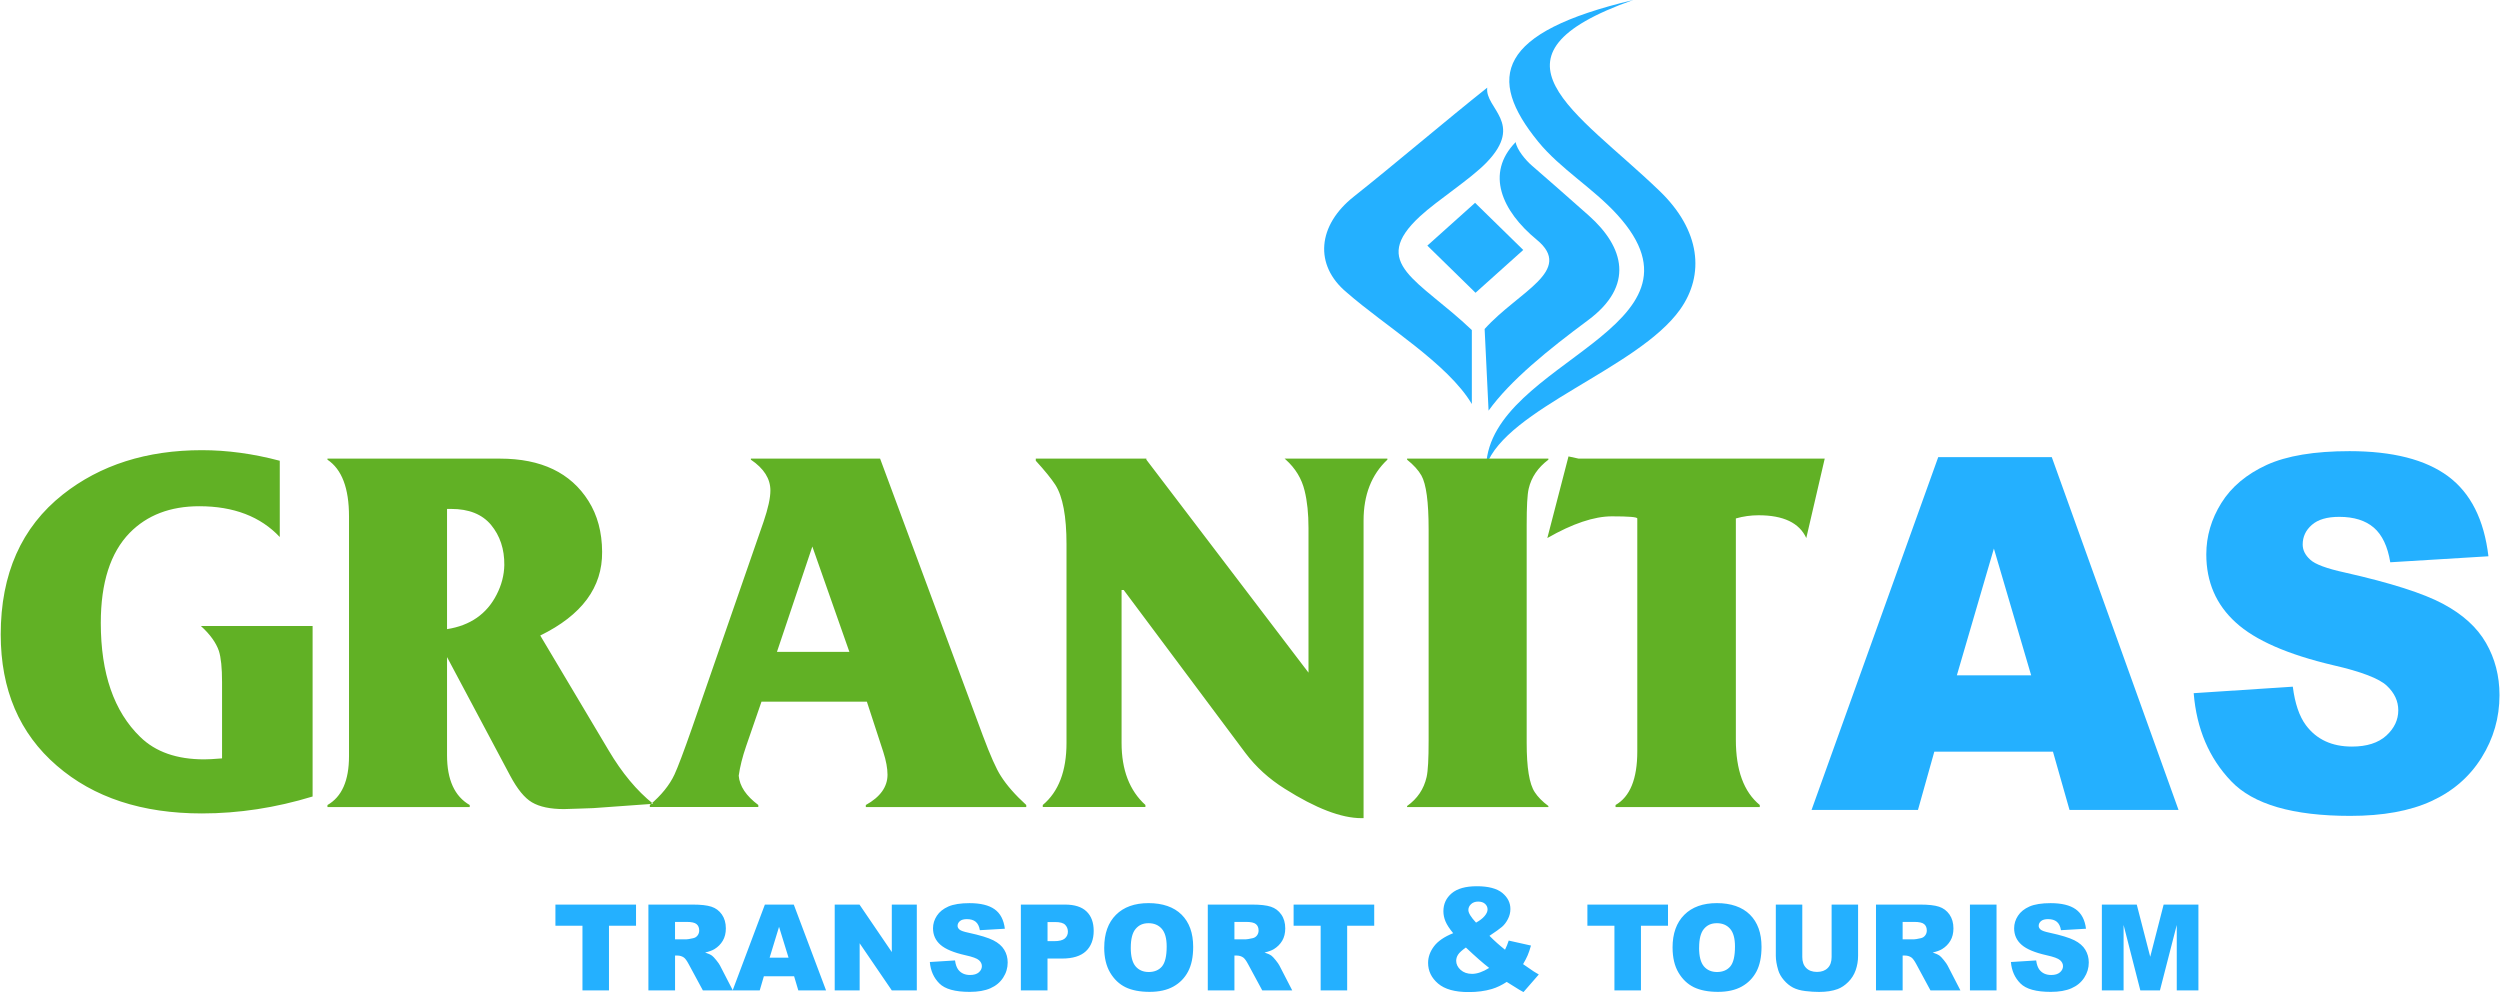 <svg width="189" height="75" viewBox="0 0 189 75" fill="none" xmlns="http://www.w3.org/2000/svg">
<g clip-path="url(#clip0_513_1503)">
<path fill-rule="evenodd" clip-rule="evenodd" d="M112.237 24.873C114.783 22.038 119.034 20.47 116.173 18.119C113.548 15.961 112.269 13.103 114.585 10.743C114.666 11.309 115.349 12.118 115.777 12.489C116.868 13.438 118.516 14.873 120.118 16.301C122.795 18.688 123.584 21.594 120.048 24.214C117.057 26.43 114.176 28.761 112.536 31.044L112.238 24.874L112.237 24.873Z" fill="#24B0FF"/>
<path fill-rule="evenodd" clip-rule="evenodd" d="M112.436 6.626C112.237 8.2 115.269 9.289 112.389 12.279C111.171 13.542 108.693 15.118 107.362 16.345C103.463 19.938 107.283 21.144 111.271 24.953V30.544C109.45 27.48 104.702 24.644 101.805 22.103C99.336 20.048 99.592 17.038 102.356 14.857C105.496 12.365 109.297 9.118 112.436 6.626Z" fill="#24B0FF"/>
<path fill-rule="evenodd" clip-rule="evenodd" d="M111.515 15.333L115.157 18.897L111.549 22.133L107.907 18.569L111.516 15.333H111.515Z" fill="#24B0FF"/>
<path fill-rule="evenodd" clip-rule="evenodd" d="M123.471 -1.37312e-06C113.187 2.441 112.335 5.865 116.291 10.716C117.964 12.767 120.446 14.229 122.271 16.238C130.102 24.855 112.709 27.271 112.352 35.208C113.903 30.879 123.836 27.865 127.013 23.402C128.886 20.771 128.576 17.415 125.44 14.413C119.17 8.382 111.481 4.245 123.471 -0.001V-1.37312e-06Z" fill="#24B0FF"/>
<path fill-rule="evenodd" clip-rule="evenodd" d="M0.055 47.964C0.055 43.387 1.623 39.857 4.752 37.382C7.581 35.147 11.091 34.033 15.267 34.033C17.182 34.033 19.144 34.301 21.151 34.834V40.599C19.697 39.052 17.669 38.271 15.066 38.271C12.871 38.271 11.117 38.945 9.802 40.286C8.348 41.78 7.62 44.05 7.62 47.093C7.62 50.916 8.614 53.785 10.602 55.714C11.763 56.848 13.371 57.408 15.433 57.408C15.7 57.408 16.153 57.389 16.787 57.334V51.562C16.787 50.488 16.707 49.707 16.547 49.207C16.333 48.587 15.88 47.953 15.186 47.324H23.633V60.215C20.837 61.068 18.048 61.496 15.265 61.496C10.735 61.496 7.079 60.296 4.297 57.887C1.469 55.45 0.055 52.141 0.055 47.964ZM33.796 47.563C35.544 47.29 36.798 46.422 37.545 44.954C37.919 44.227 38.112 43.479 38.126 42.719C38.139 41.511 37.799 40.498 37.119 39.676C36.445 38.875 35.444 38.475 34.115 38.475H33.796V47.563ZM33.796 49.684V57.096C33.796 58.951 34.369 60.205 35.511 60.86V61.013H24.756V60.86C25.844 60.239 26.385 59.012 26.385 57.171V39.037C26.385 36.907 25.844 35.48 24.756 34.753V34.672H37.8C40.916 34.672 43.144 35.741 44.486 37.869C45.166 38.943 45.513 40.231 45.52 41.719C45.548 44.401 43.986 46.509 40.843 48.045L46.014 56.731C47.021 58.433 48.142 59.781 49.377 60.768L44.847 61.094C44.626 61.101 44.246 61.114 43.7 61.134C43.206 61.153 42.859 61.167 42.639 61.167C41.612 61.167 40.798 61.001 40.211 60.653C39.657 60.326 39.111 59.658 38.57 58.644L33.8 49.683L33.796 49.684ZM52.324 55.015L57.728 39.436C58.068 38.434 58.242 37.654 58.242 37.08C58.242 36.193 57.755 35.419 56.767 34.752V34.671H66.535L74.302 55.608C74.868 57.123 75.323 58.143 75.663 58.663C76.11 59.371 76.751 60.098 77.585 60.858V61.012H65.456V60.858C66.55 60.251 67.096 59.484 67.096 58.57C67.096 58.083 66.989 57.509 66.777 56.848L65.535 53.045H57.569L56.408 56.408C56.128 57.221 55.941 57.969 55.847 58.643C55.914 59.437 56.408 60.171 57.328 60.857V61.011H49.128V60.857C49.995 60.123 50.617 59.356 50.99 58.555C51.244 58.007 51.691 56.826 52.325 55.013L52.324 55.015ZM58.736 49.283H64.214L61.413 41.317L58.737 49.283H58.736ZM80.628 56.162V41.149C80.628 39.035 80.348 37.533 79.78 36.647C79.479 36.186 78.987 35.579 78.305 34.832V34.671H86.665V34.752L98.922 50.852V39.909C98.922 38.842 98.829 37.907 98.629 37.099C98.409 36.186 97.934 35.405 97.207 34.751L97.114 34.67H104.887V34.751C103.687 35.878 103.086 37.412 103.086 39.353V61.852H102.92C101.405 61.852 99.471 61.111 97.129 59.629C95.934 58.881 94.948 57.981 94.153 56.926L84.952 44.604H84.791V56.16C84.791 58.208 85.392 59.769 86.593 60.857V61.011H78.833V60.857C80.028 59.857 80.628 58.294 80.628 56.16V56.162ZM108.004 56.009V40.002C108.004 37.947 107.823 36.593 107.457 35.946C107.229 35.545 106.87 35.151 106.376 34.752V34.671H117.058V34.752C116.27 35.346 115.771 36.073 115.57 36.94C115.463 37.386 115.417 38.301 115.417 39.676V56.162C115.417 58.038 115.617 59.278 116.03 59.892C116.256 60.239 116.597 60.593 117.058 60.934V61.015H106.376V60.934C107.15 60.386 107.643 59.659 107.851 58.745C107.958 58.278 108.004 57.364 108.004 56.01V56.009ZM123.777 39.196C123.777 39.089 123.143 39.035 121.862 39.035C120.515 39.035 118.886 39.583 116.978 40.676L118.579 34.505L119.34 34.671H137.949L136.555 40.676C136.028 39.529 134.827 38.954 132.946 38.954C132.359 38.954 131.785 39.035 131.231 39.194V55.928C131.231 58.223 131.83 59.864 133.039 60.858V61.012H122.136V60.858C123.231 60.231 123.779 58.884 123.779 56.808V39.194L123.777 39.196Z" fill="#61B125"/>
<path fill-rule="evenodd" clip-rule="evenodd" d="M155.205 56.826H146.234L144.999 61.229H136.954L146.53 34.56H155.115L164.696 61.229H156.455L155.204 56.826H155.205ZM153.556 51.057L150.738 41.47L147.938 51.057H153.557H153.556ZM165.843 52.404L173.336 51.913C173.497 53.187 173.829 54.155 174.327 54.826C175.134 55.907 176.297 56.441 177.803 56.441C178.924 56.441 179.79 56.168 180.402 55.615C181.007 55.062 181.31 54.423 181.31 53.697C181.31 53.008 181.025 52.387 180.443 51.841C179.861 51.295 178.521 50.779 176.408 50.294C172.955 49.481 170.492 48.407 169.022 47.059C167.539 45.712 166.796 43.997 166.796 41.912C166.796 40.54 167.176 39.242 167.935 38.025C168.694 36.809 169.834 35.852 171.358 35.15C172.884 34.454 174.972 34.107 177.624 34.107C180.881 34.107 183.366 34.741 185.076 36.007C186.785 37.274 187.799 39.292 188.126 42.055L180.704 42.508C180.507 41.31 180.093 40.433 179.458 39.887C178.83 39.347 177.957 39.074 176.847 39.074C175.928 39.074 175.239 39.273 174.777 39.681C174.313 40.085 174.083 40.581 174.083 41.166C174.083 41.588 174.273 41.967 174.652 42.309C175.025 42.663 175.903 42.985 177.297 43.289C180.739 44.066 183.2 44.853 184.69 45.649C186.179 46.444 187.265 47.426 187.942 48.606C188.618 49.779 188.962 51.096 188.962 52.554C188.962 54.262 188.506 55.84 187.604 57.28C186.703 58.726 185.438 59.82 183.814 60.565C182.193 61.31 180.147 61.681 177.678 61.681C173.347 61.681 170.346 60.812 168.679 59.061C167.006 57.316 166.062 55.099 165.843 52.404Z" fill="#24B0FF"/>
<path fill-rule="evenodd" clip-rule="evenodd" d="M41.99 68.386H48.084V69.988H46.039V74.874H44.034V69.988H41.99V68.386ZM49.019 74.874V68.386H52.361C52.979 68.386 53.454 68.438 53.781 68.546C54.108 68.652 54.373 68.848 54.574 69.136C54.774 69.423 54.874 69.774 54.874 70.186C54.874 70.547 54.797 70.857 54.643 71.118C54.49 71.379 54.279 71.591 54.011 71.754C53.838 71.857 53.605 71.943 53.307 72.009C53.546 72.089 53.719 72.17 53.83 72.249C53.903 72.303 54.01 72.415 54.151 72.59C54.291 72.765 54.386 72.898 54.432 72.993L55.402 74.874H53.137L52.066 72.89C51.93 72.635 51.809 72.467 51.702 72.389C51.558 72.289 51.393 72.24 51.211 72.24H51.034V74.872H49.02L49.019 74.874ZM51.032 71.015H51.879C51.97 71.015 52.147 70.986 52.409 70.927C52.542 70.899 52.65 70.832 52.735 70.722C52.817 70.614 52.86 70.488 52.86 70.346C52.86 70.136 52.794 69.976 52.661 69.865C52.528 69.751 52.278 69.696 51.913 69.696H51.032V71.015ZM60.034 73.804H57.749L57.435 74.874H55.387L57.825 68.386H60.01L62.45 74.874H60.352L60.034 73.804ZM59.614 72.4L58.896 70.068L58.183 72.4H59.614ZM63.104 68.386H64.978L67.42 71.975V68.386H69.311V74.874H67.42L64.99 71.312V74.874H63.104V68.386ZM70.291 72.728L72.2 72.609C72.241 72.917 72.325 73.153 72.452 73.317C72.658 73.579 72.954 73.709 73.339 73.709C73.624 73.709 73.845 73.643 74 73.509C74.153 73.374 74.23 73.219 74.23 73.042C74.23 72.875 74.158 72.724 74.011 72.591C73.863 72.458 73.521 72.333 72.983 72.215C72.104 72.017 71.477 71.757 71.102 71.429C70.725 71.101 70.536 70.684 70.536 70.176C70.536 69.843 70.633 69.526 70.827 69.231C71.02 68.935 71.309 68.703 71.698 68.531C72.086 68.363 72.618 68.278 73.293 68.278C74.123 68.278 74.756 68.431 75.191 68.74C75.626 69.049 75.883 69.538 75.967 70.212L74.078 70.322C74.029 70.031 73.923 69.818 73.761 69.684C73.601 69.552 73.378 69.486 73.097 69.486C72.862 69.486 72.688 69.534 72.57 69.634C72.452 69.732 72.393 69.854 72.393 69.995C72.393 70.098 72.441 70.19 72.537 70.274C72.633 70.36 72.856 70.438 73.211 70.512C74.086 70.702 74.715 70.894 75.093 71.086C75.472 71.279 75.749 71.518 75.922 71.806C76.095 72.091 76.181 72.411 76.181 72.766C76.181 73.182 76.065 73.566 75.835 73.916C75.606 74.267 75.284 74.534 74.871 74.715C74.458 74.896 73.937 74.986 73.308 74.986C72.205 74.986 71.441 74.775 71.017 74.35C70.591 73.924 70.35 73.385 70.296 72.731L70.291 72.728ZM77.179 68.386H80.511C81.237 68.386 81.78 68.559 82.141 68.905C82.502 69.249 82.683 69.741 82.683 70.377C82.683 71.012 82.487 71.546 82.093 71.913C81.698 72.282 81.098 72.466 80.289 72.466H79.191V74.874H77.177V68.386H77.179ZM79.192 71.152H79.684C80.071 71.152 80.341 71.086 80.499 70.951C80.654 70.817 80.733 70.645 80.733 70.437C80.733 70.228 80.665 70.06 80.529 69.918C80.394 69.777 80.139 69.706 79.765 69.706H79.194V71.153L79.192 71.152ZM83.48 71.635C83.48 70.576 83.776 69.751 84.365 69.161C84.956 68.57 85.778 68.276 86.83 68.276C87.882 68.276 88.742 68.566 89.327 69.146C89.91 69.725 90.204 70.537 90.204 71.581C90.204 72.34 90.076 72.961 89.819 73.447C89.564 73.933 89.195 74.31 88.714 74.58C88.229 74.85 87.63 74.985 86.91 74.985C86.189 74.985 85.572 74.868 85.092 74.636C84.613 74.402 84.225 74.034 83.926 73.529C83.628 73.024 83.478 72.393 83.478 71.635H83.48ZM85.486 71.643C85.486 72.299 85.606 72.768 85.85 73.056C86.093 73.341 86.427 73.484 86.845 73.484C87.263 73.484 87.609 73.344 87.845 73.064C88.081 72.783 88.201 72.281 88.201 71.555C88.201 70.943 88.077 70.497 87.83 70.216C87.583 69.935 87.25 69.794 86.827 69.794C86.405 69.794 86.099 69.936 85.855 70.223C85.61 70.508 85.487 70.983 85.487 71.643H85.486ZM91.309 74.874V68.386H94.651C95.27 68.386 95.745 68.438 96.071 68.546C96.399 68.652 96.664 68.848 96.864 69.136C97.066 69.423 97.165 69.774 97.165 70.186C97.165 70.547 97.088 70.857 96.936 71.118C96.782 71.379 96.569 71.591 96.303 71.754C96.132 71.857 95.896 71.943 95.599 72.009C95.838 72.089 96.011 72.17 96.122 72.249C96.193 72.303 96.302 72.415 96.442 72.59C96.582 72.765 96.676 72.898 96.723 72.993L97.693 74.874H95.426L94.355 72.89C94.219 72.635 94.098 72.467 93.991 72.389C93.847 72.289 93.683 72.24 93.5 72.24H93.323V74.872H91.309V74.874ZM93.323 71.015H94.17C94.26 71.015 94.436 70.986 94.699 70.927C94.832 70.899 94.941 70.832 95.025 70.722C95.108 70.614 95.149 70.488 95.149 70.346C95.149 70.136 95.083 69.976 94.95 69.865C94.817 69.751 94.568 69.696 94.203 69.696H93.322V71.015H93.323ZM97.797 68.386H103.891V69.988H101.846V74.874H99.841V69.988H97.797V68.386ZM114.061 71.108L115.742 71.484C115.654 71.794 115.569 72.042 115.488 72.229C115.407 72.417 115.293 72.636 115.145 72.889L115.953 73.444C116.052 73.507 116.178 73.583 116.333 73.671L115.175 75.001C114.964 74.89 114.744 74.76 114.518 74.612C114.29 74.462 114.087 74.336 113.908 74.232C113.534 74.477 113.16 74.657 112.788 74.768C112.271 74.923 111.682 75.001 111.025 75.001C109.992 75.001 109.224 74.787 108.72 74.358C108.217 73.928 107.964 73.407 107.964 72.794C107.964 72.354 108.113 71.938 108.408 71.544C108.704 71.15 109.188 70.818 109.86 70.549C109.579 70.207 109.384 69.91 109.28 69.659C109.174 69.407 109.121 69.15 109.121 68.891C109.121 68.341 109.329 67.888 109.748 67.533C110.169 67.176 110.803 66.999 111.656 66.999C112.51 66.999 113.165 67.168 113.576 67.505C113.983 67.844 114.186 68.247 114.186 68.721C114.186 68.984 114.124 69.238 113.998 69.481C113.873 69.725 113.724 69.921 113.548 70.072C113.371 70.223 113.056 70.449 112.603 70.748C112.977 71.126 113.371 71.475 113.78 71.799C113.888 71.581 113.982 71.351 114.06 71.106L114.061 71.108ZM111.589 69.75C111.866 69.599 112.082 69.434 112.232 69.256C112.383 69.079 112.46 68.91 112.46 68.751C112.46 68.592 112.397 68.446 112.271 68.332C112.145 68.217 111.969 68.16 111.748 68.16C111.527 68.16 111.35 68.224 111.214 68.35C111.077 68.477 111.009 68.626 111.009 68.799C111.009 69.017 111.201 69.334 111.589 69.75ZM110.822 71.631C110.527 71.838 110.331 72.016 110.235 72.164C110.138 72.312 110.088 72.469 110.088 72.635C110.088 72.891 110.201 73.121 110.421 73.322C110.644 73.522 110.932 73.624 111.287 73.624C111.671 73.624 112.102 73.474 112.581 73.175C112.123 72.823 111.537 72.308 110.821 71.632L110.822 71.631ZM120.007 68.386H126.101V69.988H124.056V74.874H122.051V69.988H120.007V68.386ZM126.445 71.635C126.445 70.576 126.742 69.751 127.332 69.161C127.922 68.57 128.743 68.276 129.797 68.276C130.851 68.276 131.71 68.566 132.294 69.146C132.877 69.725 133.171 70.537 133.171 71.581C133.171 72.34 133.043 72.961 132.788 73.447C132.531 73.933 132.164 74.31 131.682 74.58C131.199 74.85 130.6 74.985 129.878 74.985C129.156 74.985 128.542 74.868 128.06 74.636C127.581 74.402 127.193 74.034 126.894 73.529C126.596 73.024 126.447 72.393 126.447 71.635H126.445ZM128.451 71.643C128.451 72.299 128.572 72.768 128.815 73.056C129.058 73.341 129.391 73.484 129.809 73.484C130.228 73.484 130.574 73.344 130.81 73.064C131.046 72.783 131.165 72.281 131.165 71.555C131.165 70.943 131.041 70.497 130.796 70.216C130.55 69.935 130.216 69.794 129.793 69.794C129.37 69.794 129.064 69.936 128.82 70.223C128.576 70.508 128.454 70.983 128.454 71.643H128.451ZM138.469 68.386H140.471V72.255C140.471 72.639 140.41 73 140.291 73.341C140.172 73.682 139.985 73.981 139.73 74.236C139.475 74.491 139.207 74.669 138.926 74.774C138.536 74.918 138.07 74.99 137.522 74.99C137.207 74.99 136.862 74.97 136.489 74.924C136.116 74.881 135.805 74.793 135.554 74.662C135.303 74.531 135.073 74.344 134.865 74.101C134.656 73.86 134.515 73.61 134.437 73.354C134.313 72.942 134.252 72.576 134.252 72.257V68.389H136.253V72.349C136.253 72.705 136.351 72.981 136.547 73.178C136.743 73.378 137.015 73.477 137.365 73.477C137.714 73.477 137.981 73.378 138.177 73.182C138.373 72.987 138.47 72.707 138.47 72.348V68.387L138.469 68.386ZM141.825 74.874V68.386H145.167C145.785 68.386 146.26 68.438 146.587 68.546C146.914 68.652 147.179 68.848 147.38 69.136C147.58 69.423 147.68 69.774 147.68 70.186C147.68 70.547 147.603 70.857 147.45 71.118C147.296 71.379 147.085 71.591 146.817 71.754C146.644 71.857 146.411 71.943 146.113 72.009C146.352 72.089 146.525 72.17 146.636 72.249C146.709 72.303 146.816 72.415 146.957 72.59C147.097 72.765 147.192 72.898 147.238 72.993L148.208 74.874H145.943L144.872 72.89C144.736 72.635 144.614 72.467 144.508 72.389C144.364 72.289 144.199 72.24 144.017 72.24H143.84V74.872H141.826L141.825 74.874ZM143.839 71.015H144.685C144.776 71.015 144.953 70.986 145.215 70.927C145.348 70.899 145.456 70.832 145.541 70.722C145.624 70.614 145.666 70.488 145.666 70.346C145.666 70.136 145.6 69.976 145.467 69.865C145.334 69.751 145.084 69.696 144.719 69.696H143.839V71.015ZM148.928 68.386H150.938V74.874H148.928V68.386ZM152.028 72.728L153.935 72.609C153.976 72.917 154.059 73.153 154.187 73.317C154.393 73.579 154.689 73.709 155.072 73.709C155.357 73.709 155.578 73.643 155.733 73.509C155.887 73.374 155.964 73.219 155.964 73.042C155.964 72.875 155.891 72.724 155.743 72.591C155.595 72.458 155.253 72.333 154.715 72.215C153.836 72.017 153.209 71.757 152.836 71.429C152.457 71.101 152.269 70.684 152.269 70.176C152.269 69.843 152.365 69.526 152.559 69.231C152.752 68.935 153.041 68.703 153.431 68.531C153.819 68.363 154.352 68.278 155.027 68.278C155.855 68.278 156.489 68.431 156.924 68.74C157.359 69.049 157.617 69.538 157.701 70.212L155.811 70.322C155.762 70.031 155.655 69.818 155.494 69.684C155.334 69.552 155.112 69.486 154.83 69.486C154.596 69.486 154.42 69.534 154.302 69.634C154.184 69.732 154.125 69.854 154.125 69.995C154.125 70.098 154.173 70.19 154.269 70.274C154.364 70.36 154.588 70.438 154.943 70.512C155.818 70.702 156.445 70.894 156.825 71.086C157.204 71.279 157.481 71.518 157.653 71.806C157.824 72.091 157.912 72.411 157.912 72.766C157.912 73.182 157.797 73.566 157.566 73.916C157.337 74.267 157.015 74.534 156.6 74.715C156.187 74.896 155.666 74.986 155.038 74.986C153.935 74.986 153.17 74.775 152.747 74.35C152.32 73.924 152.08 73.385 152.025 72.731L152.028 72.728ZM158.901 68.386H161.539L162.557 72.333L163.571 68.386H166.2V74.874H164.563V69.927L163.291 74.874H161.809L160.543 69.927V74.874H158.901V68.386Z" fill="#24B0FF"/>
</g>
<defs>
<clipPath id="clip0_513_1503">
<rect width="188.962" height="75" fill="white"/>
</clipPath>
</defs>
</svg>
